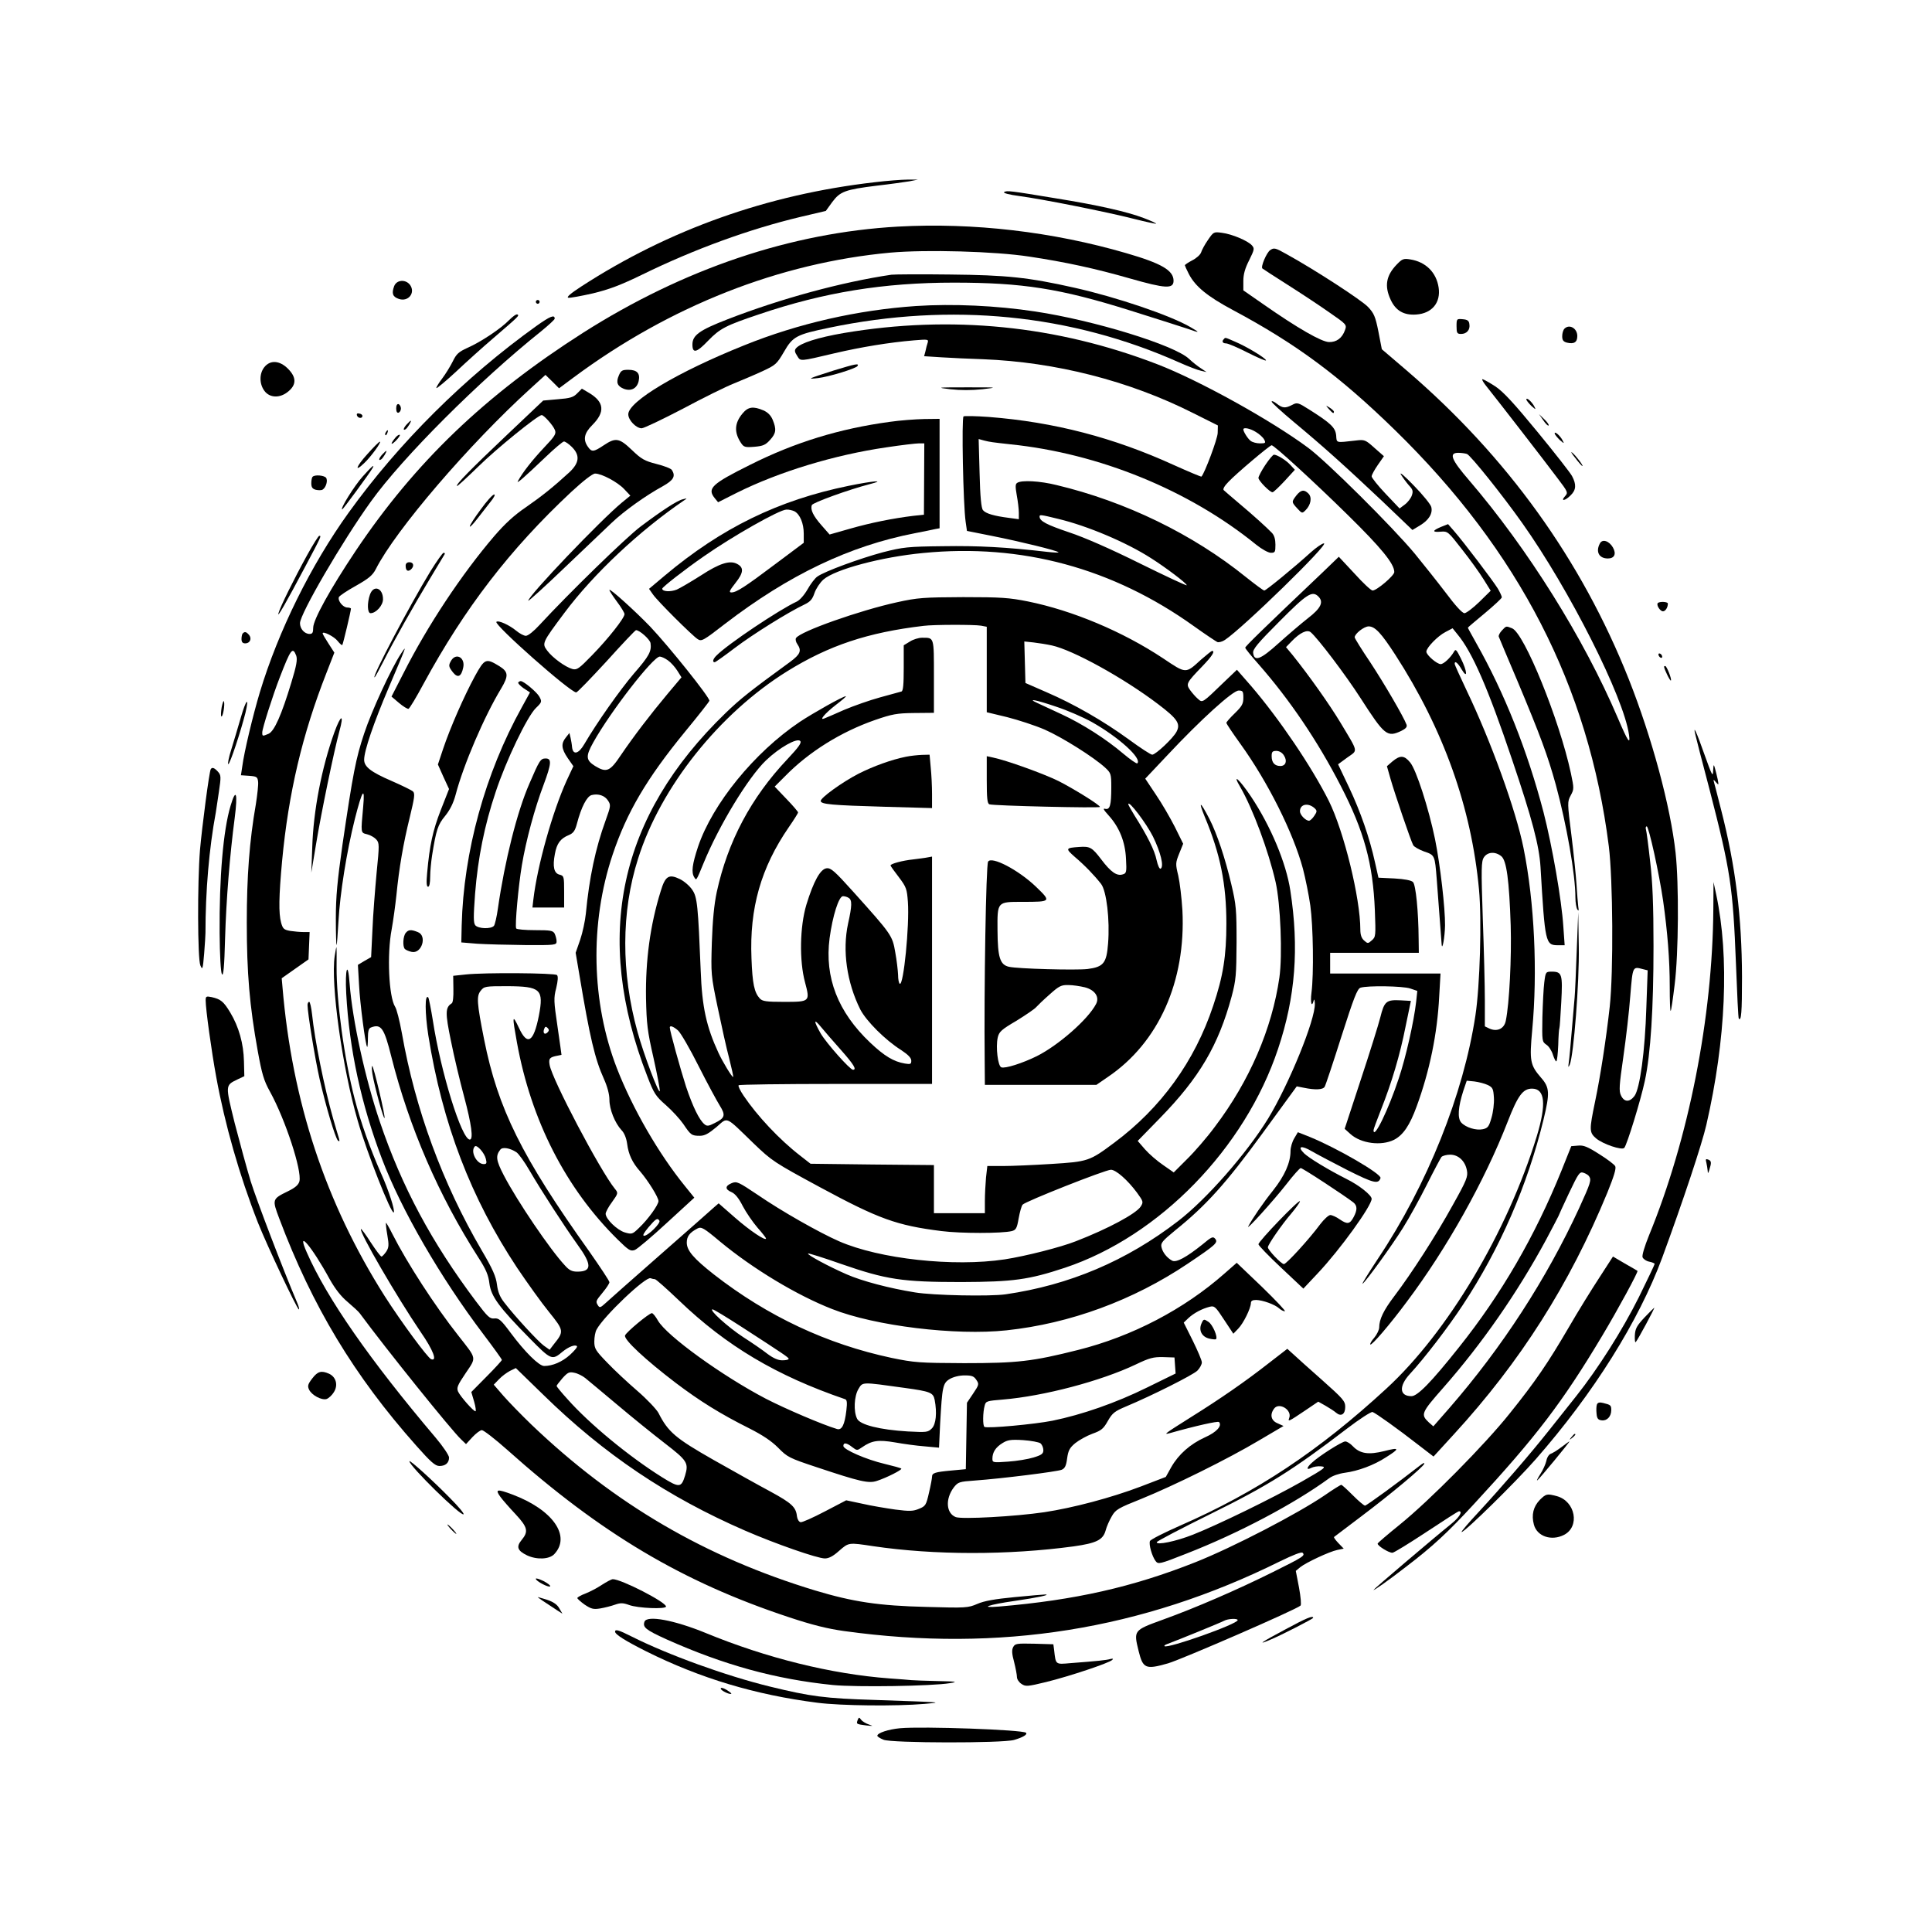 <?xml version="1.0" standalone="no"?>
<!DOCTYPE svg PUBLIC "-//W3C//DTD SVG 20010904//EN"
 "http://www.w3.org/TR/2001/REC-SVG-20010904/DTD/svg10.dtd">
<svg version="1.0" xmlns="http://www.w3.org/2000/svg"
 width="1024pt" height="1024pt" viewBox="0 0 1024 1024"
 preserveAspectRatio="xMidYMid meet">

<g transform="translate(0,1024) scale(0.1,-0.1)"
fill="#000000" stroke="none">
<path d="M4635 9274 c-567 -65 -1090 -251 -1555 -553 -55 -36 -79 -56 -68 -59
9 -2 68 9 130 23 87 21 148 44 263 100 276 135 568 241 836 305 l136 32 34 47
c42 56 67 66 237 87 70 8 147 19 172 23 l45 9 -55 0 c-30 0 -109 -6 -175 -14z"/>
<path d="M5322 9222 c-7 -5 27 -14 80 -21 122 -16 463 -84 608 -121 63 -16
116 -27 118 -26 2 2 -28 16 -65 30 -89 34 -244 69 -468 105 -242 40 -258 42
-273 33z"/>
<path d="M4760 9039 c-568 -32 -1135 -223 -1670 -563 -519 -331 -889 -685
-1205 -1156 -135 -202 -225 -365 -225 -407 0 -26 -4 -33 -19 -33 -27 0 -51 27
-51 57 0 49 224 434 376 645 167 233 574 640 902 902 39 32 72 62 72 67 0 23
-24 13 -96 -38 -380 -272 -730 -620 -996 -990 -200 -278 -373 -628 -471 -953
-36 -120 -83 -315 -93 -393 l-7 -46 44 -3 c40 -3 44 -6 47 -31 2 -15 -4 -69
-12 -120 -34 -195 -48 -382 -48 -627 0 -268 15 -442 58 -680 22 -121 32 -157
65 -216 82 -149 170 -419 156 -475 -5 -19 -22 -34 -61 -53 -84 -41 -84 -43
-46 -144 175 -465 397 -834 726 -1204 77 -87 101 -108 123 -108 32 0 51 16 51
45 0 11 -32 59 -71 105 -349 412 -576 738 -683 982 -58 131 26 33 122 -143 29
-51 59 -90 95 -120 28 -24 58 -51 64 -60 140 -190 486 -620 537 -668 l26 -25
34 37 c19 20 41 37 50 37 9 0 70 -47 134 -104 497 -444 930 -701 1492 -887
126 -42 208 -62 295 -74 823 -114 1578 7 2310 370 70 34 113 51 119 45 15 -15
4 -22 -159 -103 -185 -92 -408 -189 -583 -252 -154 -56 -154 -56 -127 -166 23
-93 37 -99 156 -65 74 22 678 284 702 306 5 4 1 47 -8 96 l-17 88 24 20 c30
24 153 82 196 91 l34 7 -28 29 c-15 16 -26 30 -23 33 2 2 67 51 144 109 153
115 328 261 334 279 2 7 -7 3 -21 -8 -116 -91 -285 -214 -293 -214 -6 0 -35
25 -65 55 -30 30 -57 55 -61 55 -4 0 -43 -24 -86 -54 -143 -98 -488 -277 -687
-356 -333 -132 -639 -201 -1041 -235 -110 -9 -56 10 84 30 118 17 193 33 161
34 -8 0 -81 -6 -162 -14 -104 -10 -162 -20 -198 -36 -49 -21 -60 -22 -268 -16
-255 6 -391 27 -591 87 -584 177 -1065 459 -1504 879 -54 52 -121 121 -149
153 l-51 59 28 29 c15 16 41 35 58 44 l31 15 146 -142 c322 -315 658 -541
1070 -720 159 -69 382 -147 422 -147 21 0 44 12 75 40 52 45 49 45 181 25 325
-48 716 -48 1063 -1 120 17 155 34 169 84 5 20 20 54 33 76 20 35 34 43 157
92 172 70 458 211 624 310 l129 76 -31 14 c-35 14 -43 46 -19 78 26 36 97 -7
80 -50 -8 -21 -3 -19 83 39 l71 48 39 -22 c21 -12 47 -29 56 -37 26 -22 48 -8
48 31 0 31 -12 44 -122 142 -68 60 -137 122 -154 138 l-31 28 -97 -75 c-125
-98 -258 -190 -415 -288 -138 -87 -148 -94 -111 -84 138 39 255 65 261 59 18
-20 -13 -54 -74 -81 -79 -36 -140 -90 -179 -158 l-29 -52 -133 -51 c-158 -60
-359 -113 -511 -136 -156 -23 -435 -38 -469 -26 -51 20 -57 95 -11 157 23 29
28 31 113 37 140 10 435 47 459 57 17 7 24 21 29 60 6 42 13 56 43 81 20 16
61 39 91 50 48 17 59 27 82 68 24 42 36 51 95 76 141 59 355 167 379 190 13
13 24 33 24 44 0 11 -22 62 -48 115 l-48 96 25 24 c29 27 73 50 113 60 25 6
31 0 76 -69 l49 -74 26 27 c28 29 66 107 67 135 0 12 8 17 28 17 35 -1 99 -24
121 -44 10 -9 23 -16 31 -16 7 0 -48 58 -121 129 l-134 128 -65 -57 c-214
-189 -489 -333 -776 -405 -242 -61 -321 -70 -604 -70 -239 1 -263 3 -385 28
-342 73 -656 220 -941 442 -108 85 -144 127 -144 169 0 33 15 53 57 75 20 10
32 4 120 -70 174 -144 406 -284 593 -357 227 -90 656 -142 925 -113 337 36
671 159 960 353 149 100 162 112 146 132 -12 14 -19 11 -68 -30 -85 -68 -138
-97 -160 -86 -28 15 -51 44 -57 72 -5 22 5 33 73 89 164 132 270 250 461 512
l183 251 36 -7 c62 -13 103 -11 112 5 5 8 45 128 89 267 65 203 84 253 101
258 38 12 223 9 263 -4 l38 -13 -6 -57 c-12 -106 -55 -296 -92 -406 -55 -167
-134 -329 -134 -275 0 5 18 54 39 107 57 144 101 290 131 443 l28 135 -54 3
c-76 4 -87 -5 -108 -90 -10 -40 -57 -190 -104 -332 l-85 -259 31 -28 c56 -50
163 -64 231 -30 48 25 83 76 120 178 68 186 109 383 119 581 l7 122 -292 0
-293 0 0 55 0 55 235 0 235 0 -1 73 c-1 146 -15 287 -30 302 -9 9 -45 16 -99
19 l-84 4 -18 80 c-29 132 -77 270 -138 399 l-58 122 49 36 c57 41 61 22 -37
186 -58 96 -164 246 -253 357 l-35 42 30 31 c43 45 82 64 101 48 37 -31 185
-226 264 -349 128 -199 141 -209 216 -174 24 12 32 21 28 33 -16 43 -119 219
-192 330 -46 68 -83 128 -83 133 0 19 50 58 74 58 34 0 67 -36 141 -150 256
-396 404 -811 444 -1245 15 -161 5 -509 -19 -667 -63 -417 -255 -898 -517
-1290 -50 -76 -87 -135 -81 -132 17 11 154 200 214 296 32 51 89 154 126 228
37 74 73 141 78 148 6 6 27 12 46 12 44 0 80 -34 89 -84 6 -32 -1 -51 -75
-183 -88 -160 -219 -363 -310 -483 -57 -75 -80 -123 -80 -166 0 -12 -12 -37
-26 -54 -15 -17 -24 -33 -21 -36 7 -7 104 106 193 226 212 282 413 641 535
955 54 139 81 175 129 175 69 0 77 -82 25 -253 -156 -508 -472 -1038 -797
-1337 -357 -329 -686 -548 -1095 -727 -84 -37 -155 -73 -158 -81 -7 -18 11
-81 30 -106 14 -18 20 -17 162 39 277 108 572 264 758 400 17 13 53 25 83 29
69 9 154 40 218 82 75 47 73 54 -9 33 -84 -21 -129 -14 -167 26 -13 14 -31 25
-40 25 -17 0 -139 -77 -177 -113 -29 -26 -30 -41 -3 -27 12 6 35 10 53 8 29
-3 20 -10 -104 -81 -157 -89 -442 -228 -576 -281 -91 -36 -194 -57 -192 -40 0
5 130 73 288 151 304 150 434 232 719 450 68 52 130 92 137 89 17 -6 136 -91
241 -173 l82 -63 108 118 c353 385 613 795 813 1280 36 89 48 129 42 141 -5 9
-43 38 -85 64 -61 39 -83 48 -112 45 l-36 -3 -52 -130 c-141 -348 -318 -654
-544 -937 -147 -185 -219 -258 -251 -258 -64 0 -68 53 -8 118 76 82 204 249
280 365 198 300 343 635 428 983 34 141 33 170 -14 223 -57 66 -61 88 -46 251
29 309 12 678 -46 965 -40 200 -173 567 -301 834 -35 74 -64 138 -64 142 0 19
16 7 37 -29 33 -55 30 -10 -4 58 -24 48 -28 52 -37 35 -18 -31 -54 -65 -70
-65 -20 0 -76 48 -76 66 0 21 60 83 101 104 l38 20 25 -31 c79 -94 163 -287
290 -664 107 -316 144 -457 151 -570 24 -404 26 -415 93 -415 l35 0 -7 99 c-9
141 -59 427 -105 606 -85 325 -207 632 -357 897 -24 43 -44 79 -44 81 0 2 41
36 90 77 49 41 90 79 90 84 0 6 -10 27 -21 46 -25 41 -182 248 -231 304 l-33
38 -38 -15 c-47 -20 -47 -29 0 -25 36 3 39 0 112 -94 42 -53 93 -124 114 -158
l38 -61 -61 -60 c-33 -32 -69 -59 -78 -59 -12 0 -49 41 -99 108 -45 59 -119
152 -164 207 -116 140 -468 490 -566 562 -198 147 -580 358 -798 442 -534 206
-1093 262 -1662 166 -139 -24 -230 -53 -254 -81 -9 -11 -7 -20 6 -40 19 -30 9
-31 200 14 137 32 287 57 419 68 74 6 78 6 73 -12 -4 -11 -9 -31 -12 -46 l-7
-26 94 -6 c51 -3 149 -8 218 -10 384 -15 774 -114 1113 -285 l132 -66 -1 -40
c-1 -32 -69 -213 -86 -231 -2 -2 -68 26 -146 61 -320 146 -635 228 -981 255
-68 5 -129 6 -134 3 -11 -7 -2 -468 11 -558 l7 -49 135 -27 c146 -29 342 -77
350 -86 3 -3 -24 -2 -60 2 -215 25 -367 33 -550 30 -190 -2 -213 -5 -320 -32
-120 -32 -309 -101 -348 -129 -12 -8 -36 -39 -52 -68 -18 -31 -42 -58 -58 -65
-91 -42 -365 -225 -424 -285 -19 -18 -24 -36 -10 -36 4 0 52 34 107 76 95 72
284 190 369 230 31 15 42 28 53 61 8 23 29 55 47 71 62 54 307 120 530 141
520 51 1004 -80 1434 -388 60 -43 116 -80 124 -84 8 -3 27 2 40 11 93 61 556
512 525 512 -9 0 -41 -22 -70 -48 -87 -79 -237 -202 -246 -202 -5 0 -48 32
-97 71 -282 228 -639 401 -1004 488 -88 22 -185 27 -208 12 -11 -6 -11 -20 -3
-66 6 -32 11 -74 11 -93 l0 -34 -52 7 c-79 10 -124 23 -138 41 -9 10 -15 70
-18 196 l-5 181 29 -8 c32 -8 40 -9 139 -20 469 -48 946 -242 1303 -532 30
-24 64 -43 78 -43 22 0 24 4 24 43 0 28 -6 50 -19 63 -27 28 -96 91 -176 158
-39 33 -74 63 -79 68 -6 5 4 23 25 44 39 42 219 194 229 194 13 0 222 -191
404 -370 177 -174 246 -258 246 -302 0 -19 -93 -98 -115 -98 -8 0 -51 40 -96
90 l-83 89 -85 -82 c-319 -303 -411 -393 -411 -400 0 -5 32 -44 71 -88 164
-187 312 -405 435 -644 124 -240 171 -412 181 -660 5 -134 5 -141 -16 -159
-20 -18 -22 -18 -41 -1 -14 12 -20 31 -20 58 0 166 -87 521 -167 682 -92 183
-262 434 -411 608 l-76 87 -66 -63 c-120 -116 -116 -113 -141 -91 -12 10 -30
31 -41 46 -23 33 -21 38 66 128 50 52 68 80 50 80 -3 0 -29 -21 -58 -46 -83
-76 -78 -76 -202 7 -214 142 -479 253 -715 301 -100 20 -142 23 -344 23 -210
-1 -241 -3 -350 -27 -197 -43 -515 -155 -536 -190 -4 -6 -1 -21 7 -32 24 -35
16 -54 -38 -94 -214 -156 -263 -195 -342 -271 -567 -548 -704 -1183 -415
-1926 35 -91 44 -105 99 -153 33 -29 74 -74 92 -100 39 -58 44 -62 87 -62 26
0 46 11 88 46 63 54 43 63 198 -87 97 -93 108 -100 350 -231 313 -169 407
-203 645 -233 102 -13 321 -13 373 0 22 6 27 15 36 67 6 33 15 66 21 73 14 17
439 185 468 185 27 0 89 -55 138 -121 34 -47 35 -50 20 -74 -25 -38 -171 -117
-344 -184 -81 -32 -267 -79 -377 -96 -271 -41 -663 2 -878 96 -105 46 -306
160 -431 246 -103 69 -111 73 -138 62 -36 -15 -36 -33 0 -48 18 -8 38 -32 59
-74 18 -34 53 -85 78 -114 25 -28 45 -54 45 -57 0 -16 -84 40 -163 109 l-88
77 -22 -19 c-12 -11 -141 -125 -287 -253 -146 -128 -278 -245 -293 -259 -24
-22 -29 -23 -37 -11 -14 22 -13 24 25 70 19 23 35 47 35 54 0 7 -48 79 -106
162 -359 503 -485 758 -558 1124 -39 196 -41 231 -18 259 18 23 24 24 140 24
178 -1 195 -16 168 -157 -28 -141 -61 -161 -106 -63 -35 74 -36 64 -10 -79 75
-413 259 -773 534 -1044 59 -58 68 -63 91 -55 14 6 90 70 170 144 l145 133
-50 62 c-139 171 -277 410 -360 623 -136 351 -145 769 -23 1133 75 224 180
403 384 652 71 86 129 160 129 164 0 20 -212 285 -314 393 -78 81 -216 206
-216 194 0 -5 18 -32 40 -62 22 -29 40 -59 40 -66 0 -21 -87 -131 -172 -218
-69 -71 -80 -79 -104 -73 -37 10 -106 60 -134 98 -28 38 -27 41 91 199 155
208 401 438 635 597 17 11 17 12 -6 6 -31 -7 -109 -58 -225 -145 -78 -59 -378
-351 -535 -521 -30 -33 -61 -58 -73 -58 -10 0 -33 12 -51 27 -36 30 -95 57
-105 47 -14 -15 393 -375 423 -374 6 0 78 75 161 165 82 91 152 165 156 165
19 0 74 -49 77 -69 6 -43 -7 -68 -89 -162 -74 -87 -196 -260 -262 -373 -30
-52 -60 -60 -65 -16 -1 14 -5 36 -8 50 l-6 25 -19 -24 c-26 -32 -24 -59 10
-109 l30 -43 -36 -77 c-75 -166 -155 -450 -176 -629 l-5 -43 84 0 84 0 0 84
c0 80 -1 84 -24 90 -30 7 -38 43 -25 110 10 56 30 82 74 100 24 10 33 23 43
61 23 88 53 145 78 151 36 9 70 -3 87 -30 15 -23 14 -29 -13 -104 -54 -148
-87 -305 -105 -495 -4 -38 -17 -100 -30 -138 l-24 -69 20 -118 c55 -330 82
-445 130 -551 18 -40 29 -81 29 -110 0 -51 29 -123 64 -161 15 -15 26 -43 30
-73 7 -55 27 -99 69 -146 42 -49 97 -137 97 -157 0 -20 -55 -97 -104 -143 -34
-33 -37 -34 -75 -23 -41 13 -101 71 -101 99 0 8 15 37 34 62 33 46 33 48 15
70 -78 96 -334 582 -346 657 -6 34 0 41 44 49 10 2 18 4 19 4 0 1 -9 67 -21
149 -20 135 -21 152 -7 205 9 39 11 62 4 69 -11 11 -384 14 -484 3 l-66 -7 1
-69 c1 -42 -2 -73 -9 -77 -34 -22 -35 -49 -4 -199 16 -81 48 -215 70 -296 39
-146 50 -227 30 -227 -43 0 -154 357 -196 632 -10 62 -21 117 -24 121 -19 22
-18 -83 0 -200 75 -471 226 -863 471 -1233 54 -80 129 -185 169 -234 79 -98
80 -103 26 -170 l-23 -30 -31 22 c-31 23 -154 156 -209 228 -23 29 -34 56 -39
95 -5 42 -22 82 -81 182 -208 356 -352 747 -423 1151 -12 66 -28 129 -36 140
-33 52 -44 276 -18 411 8 44 19 125 25 180 14 143 36 272 71 414 25 103 28
125 17 136 -8 7 -59 32 -114 56 -109 47 -145 75 -145 112 0 48 50 194 130 382
97 228 99 231 65 180 -52 -79 -155 -302 -195 -423 -44 -132 -59 -209 -115
-590 -27 -191 -35 -274 -35 -389 0 -80 2 -144 4 -142 2 2 6 59 10 127 8 145
43 367 87 542 39 153 54 176 44 65 -13 -144 -14 -138 21 -147 17 -4 39 -17 48
-27 17 -19 17 -28 2 -178 -8 -87 -19 -223 -22 -302 l-7 -144 -35 -20 -35 -21
6 -105 c5 -101 34 -321 43 -330 2 -2 4 18 4 46 0 37 4 53 16 57 54 21 70 -2
108 -154 95 -376 251 -737 462 -1066 40 -62 53 -93 58 -137 9 -68 50 -125 213
-290 115 -117 119 -118 175 -71 32 26 66 39 76 29 4 -4 -13 -24 -37 -46 -41
-37 -92 -59 -137 -59 -27 0 -102 74 -177 175 -51 69 -63 79 -86 77 -25 -3 -36
8 -98 90 -235 313 -393 607 -510 953 -77 227 -145 536 -160 732 -9 125 -25 80
-18 -52 16 -295 79 -587 189 -876 103 -272 311 -631 539 -932 53 -70 97 -131
97 -135 0 -3 -36 -43 -81 -88 l-81 -82 15 -51 c8 -28 11 -51 7 -51 -11 0 -79
77 -92 104 -9 21 -3 34 40 98 58 86 60 73 -38 198 -124 157 -272 385 -351 541
-17 34 -32 59 -33 58 -2 -2 1 -32 7 -66 9 -52 8 -65 -6 -87 -10 -14 -21 -26
-25 -26 -5 0 -30 34 -57 75 -26 41 -50 73 -52 71 -12 -12 191 -361 316 -545
68 -98 90 -158 56 -145 -19 8 -159 198 -246 334 -313 494 -491 1030 -542 1640
l-4 45 71 50 71 50 3 73 3 72 -33 0 c-18 0 -50 3 -70 6 -33 6 -39 11 -48 43
-14 50 -12 142 5 327 34 361 107 671 235 997 l42 108 -31 48 c-17 26 -31 50
-31 54 0 14 62 -17 80 -41 11 -14 22 -23 24 -21 4 4 46 181 46 193 0 3 -9 6
-19 6 -23 0 -52 36 -45 55 3 7 43 34 90 60 69 39 89 56 106 89 104 206 496
663 821 958 l78 71 36 -35 36 -36 78 58 c511 379 1091 607 1678 661 190 17
554 7 736 -21 193 -29 353 -64 534 -116 189 -54 231 -56 231 -12 0 55 -64 92
-250 146 -391 114 -812 163 -1210 141z m1897 -1089 c17 -10 37 -28 43 -39 10
-19 8 -21 -22 -21 -18 0 -40 6 -49 13 -15 11 -39 49 -39 61 0 13 37 5 67 -14z
m-1049 -460 c155 -37 361 -124 492 -208 79 -50 190 -134 190 -144 0 -4 -111
48 -247 115 -157 78 -296 139 -378 166 -118 40 -155 59 -155 83 0 11 4 11 98
-12z m1380 -412 c29 -29 13 -62 -56 -115 -37 -29 -107 -89 -156 -133 -95 -86
-128 -98 -134 -51 -3 19 23 51 139 167 146 147 174 165 207 132z m-1789 -154
l31 -6 0 -227 0 -226 108 -26 c59 -15 148 -44 199 -66 93 -41 260 -146 321
-202 30 -28 32 -33 32 -103 0 -96 -7 -121 -32 -115 -14 4 -9 -5 18 -35 57 -63
88 -140 92 -230 4 -69 2 -77 -16 -82 -32 -11 -64 11 -116 80 -48 63 -59 69
-116 65 -73 -5 -74 -8 -23 -53 53 -45 103 -97 139 -143 29 -38 47 -191 37
-316 -8 -104 -24 -124 -109 -135 -62 -7 -370 1 -417 12 -47 11 -59 50 -60 192
-1 154 -3 152 132 152 154 0 154 1 71 81 -92 88 -235 163 -253 132 -11 -18
-22 -676 -18 -1055 l1 -128 296 0 295 0 61 42 c269 182 414 507 395 883 -4 66
-14 149 -22 184 -15 62 -15 67 5 117 l21 52 -44 89 c-25 49 -70 127 -101 172
l-56 84 118 125 c176 188 346 342 377 342 22 0 25 -4 25 -38 0 -32 -7 -45 -45
-82 -25 -24 -45 -47 -45 -51 0 -5 33 -54 74 -111 147 -204 281 -473 332 -663
13 -50 31 -138 39 -195 15 -109 19 -362 6 -462 -7 -54 2 -81 12 -40 3 9 5 1 6
-17 3 -85 -137 -427 -248 -610 -114 -185 -326 -427 -477 -543 -274 -211 -576
-339 -914 -388 -83 -12 -383 -6 -480 10 -137 22 -281 60 -363 96 -94 41 -211
104 -204 110 2 3 81 -22 175 -55 239 -83 323 -96 637 -96 275 1 357 12 550 76
500 167 953 632 1129 1160 92 275 112 534 65 839 -22 146 -104 342 -209 499
-62 92 -102 127 -56 49 66 -114 149 -337 187 -503 26 -116 37 -386 20 -506
-39 -271 -158 -548 -342 -791 -42 -57 -109 -134 -148 -172 l-70 -70 -56 39
c-31 21 -74 58 -96 83 l-39 45 118 121 c209 214 310 386 380 645 23 87 25 114
26 286 0 174 -2 200 -28 309 -32 136 -75 266 -116 346 -48 93 -61 100 -25 12
83 -198 115 -358 115 -567 0 -171 -17 -279 -70 -436 -98 -294 -276 -541 -525
-726 -130 -97 -138 -100 -332 -112 -95 -6 -210 -11 -256 -11 l-84 0 -7 -61
c-3 -34 -6 -91 -6 -125 l0 -64 -135 0 -135 0 0 128 0 127 -327 3 -327 4 -55
43 c-110 85 -228 211 -300 318 -18 27 -30 51 -26 55 4 4 236 7 516 7 l509 0 0
603 0 602 -22 -4 c-13 -3 -48 -7 -78 -11 -57 -6 -120 -23 -120 -32 0 -3 20
-31 44 -62 40 -53 43 -63 48 -131 9 -124 -23 -447 -43 -434 -5 3 -9 24 -9 47
-1 23 -7 77 -15 120 -15 89 -20 95 -222 320 -99 110 -119 128 -142 125 -33 -4
-69 -69 -107 -193 -35 -117 -38 -298 -7 -412 27 -102 26 -103 -111 -103 -95 0
-115 3 -129 18 -29 32 -39 77 -44 213 -11 265 50 480 198 695 27 39 49 74 49
78 0 4 -28 37 -62 72 l-62 65 55 55 c126 129 296 235 477 298 90 31 115 36
207 37 l105 1 0 193 c0 212 2 205 -63 205 -18 0 -47 -9 -64 -20 l-33 -20 0
-120 c0 -88 -3 -122 -12 -125 -7 -2 -58 -16 -113 -31 -55 -15 -140 -45 -190
-66 -49 -22 -96 -42 -104 -45 -33 -15 0 25 58 70 34 26 59 47 54 47 -15 0
-173 -89 -244 -136 -241 -162 -462 -434 -539 -661 -31 -94 -37 -137 -20 -163
11 -18 10 -20 49 75 81 198 236 454 331 545 71 68 164 120 181 103 9 -9 -6
-31 -67 -96 -194 -205 -317 -438 -375 -705 -14 -66 -22 -151 -26 -267 -5 -167
-5 -173 31 -345 20 -96 47 -218 61 -270 13 -52 23 -96 21 -98 -5 -4 -57 82
-78 128 -64 138 -87 243 -94 434 -14 344 -18 392 -45 430 -13 20 -43 46 -66
57 -58 28 -77 16 -101 -64 -56 -179 -81 -368 -78 -567 3 -137 7 -174 40 -318
20 -90 35 -169 33 -175 -5 -17 -84 191 -118 314 -87 313 -87 637 3 918 119
379 431 770 790 993 221 137 427 206 723 241 54 7 272 7 304 1z m376 -105
c111 -24 380 -172 563 -311 103 -78 120 -104 98 -146 -18 -35 -111 -122 -129
-122 -8 0 -63 36 -123 80 -136 99 -291 188 -437 251 l-112 49 -3 110 -3 110
48 -5 c26 -3 71 -10 98 -16z m-4005 -54 c7 -20 2 -52 -26 -143 -52 -172 -90
-257 -120 -271 -33 -14 -34 -14 -34 7 0 21 55 194 93 292 58 150 68 164 87
115z m1970 -25 c16 -11 38 -36 50 -55 l22 -35 -74 -88 c-92 -110 -179 -224
-247 -324 -58 -87 -76 -95 -137 -58 -49 31 -51 51 -9 126 91 163 317 454 352
454 8 0 28 -9 43 -20z m2059 -246 c58 -19 143 -56 188 -81 142 -80 267 -193
241 -219 -4 -3 -37 20 -74 51 -93 79 -217 158 -327 209 -50 23 -108 50 -127
59 -60 27 -12 19 99 -19z m1206 -258 c19 -29 10 -56 -19 -56 -30 0 -46 18 -46
52 0 23 4 28 25 28 15 0 31 -9 40 -24z m-694 -430 c41 -84 59 -158 41 -170 -6
-4 -15 15 -22 46 -10 51 -50 130 -117 236 -18 29 -33 56 -33 60 2 22 96 -102
131 -172z m858 149 c12 -12 12 -17 -3 -39 -9 -14 -22 -26 -28 -26 -18 0 -48
31 -48 50 0 39 45 47 79 15z m988 -253 c28 -22 42 -127 50 -367 5 -168 -7
-415 -26 -505 -8 -42 -45 -60 -86 -42 l-25 12 0 137 c0 76 -5 272 -11 437 -9
265 -8 301 6 322 19 29 60 32 92 6z m-3459 -221 c19 -11 18 -42 -3 -136 -31
-143 -7 -312 65 -456 32 -61 131 -161 217 -215 36 -24 53 -41 53 -56 0 -18 -4
-20 -34 -15 -59 10 -108 39 -184 111 -171 162 -242 345 -215 553 16 119 49
223 71 223 9 0 23 -4 30 -9z m1252 -474 c54 -14 79 -52 59 -89 -43 -82 -200
-219 -314 -276 -75 -37 -168 -67 -188 -59 -18 7 -30 106 -19 157 7 31 18 42
100 90 50 31 97 63 104 72 7 8 39 39 71 67 50 45 62 51 100 50 23 0 62 -6 87
-12z m-1292 -333 c68 -77 84 -104 63 -104 -16 0 -140 140 -171 192 -39 69 -38
83 3 33 18 -22 65 -76 105 -121z m-1556 94 c-15 -15 -26 -4 -18 18 5 13 9 15
18 6 9 -9 9 -15 0 -24z m692 10 c14 -13 63 -97 109 -189 46 -91 97 -185 112
-209 32 -51 28 -66 -28 -93 -31 -16 -40 -17 -53 -6 -28 23 -62 93 -98 200 -29
90 -86 295 -86 313 0 13 20 5 44 -16z m4292 -289 c26 -13 29 -20 32 -67 2 -29
-4 -77 -13 -107 -13 -46 -19 -54 -45 -60 -36 -8 -91 9 -115 35 -21 23 -17 82
11 169 l18 53 41 -4 c23 -3 54 -11 71 -19z m-5311 -391 c6 -23 4 -28 -11 -28
-38 0 -73 68 -47 94 11 10 51 -35 58 -66z m162 35 c12 -8 43 -51 69 -96 63
-108 182 -292 255 -394 77 -106 77 -143 -1 -143 -28 0 -43 7 -66 33 -77 82
-253 341 -324 478 -41 79 -44 103 -18 136 12 15 51 8 85 -14z m5685 -127 c14
-20 9 -35 -52 -169 -174 -377 -408 -738 -688 -1060 l-85 -97 -24 21 c-44 42
-41 50 77 184 204 232 392 502 544 783 36 68 66 125 66 126 0 2 25 56 55 120
51 107 57 117 78 110 12 -4 25 -12 29 -18z m-4927 -236 c8 -13 -60 -80 -81
-80 -10 0 -2 15 23 45 40 47 48 51 58 35z m-24 -310 c6 0 63 -51 128 -113 251
-241 517 -399 880 -523 10 -3 12 -17 7 -59 -9 -77 -24 -107 -50 -99 -77 23
-271 106 -376 160 -230 120 -527 334 -573 415 -12 21 -26 39 -32 39 -16 -1
-135 -100 -142 -118 -9 -21 110 -131 269 -252 127 -96 236 -164 390 -241 69
-35 116 -66 152 -102 49 -50 58 -55 206 -104 228 -76 274 -87 318 -72 50 16
135 59 129 65 -2 3 -42 14 -88 25 -98 23 -219 76 -219 95 0 20 18 17 47 -6 25
-19 26 -19 52 -1 52 36 85 41 174 26 45 -8 116 -18 158 -21 l76 -7 6 129 c11
195 14 213 51 235 19 11 50 19 78 19 39 0 50 -4 63 -24 15 -22 14 -26 -17 -72
l-33 -49 -3 -176 -3 -176 -75 -7 c-88 -8 -104 -13 -104 -33 0 -8 -7 -46 -16
-84 -15 -66 -18 -72 -53 -86 -31 -13 -49 -14 -126 -4 -49 7 -128 20 -175 31
l-85 18 -113 -59 c-63 -33 -121 -59 -129 -57 -9 2 -17 16 -19 31 -5 49 -28 70
-140 131 -60 32 -196 108 -302 168 -202 115 -241 148 -292 249 -11 20 -61 73
-112 117 -51 44 -123 111 -160 150 -62 64 -68 74 -68 112 0 23 5 51 12 63 37
70 260 282 286 272 8 -3 18 -5 23 -5z m460 -253 c227 -147 249 -162 249 -169
0 -5 -15 -8 -34 -8 -22 0 -47 11 -78 34 -24 19 -82 59 -129 89 -81 53 -185
147 -162 147 6 0 75 -42 154 -93z m2297 -205 l3 -42 -151 -74 c-166 -82 -345
-144 -501 -176 -95 -19 -345 -42 -361 -33 -10 5 -9 78 1 113 6 24 12 25 96 32
217 18 520 98 705 186 73 35 93 40 145 39 l60 -2 3 -43z m-3126 -66 c14 -11
90 -75 169 -141 78 -66 192 -158 253 -205 119 -92 127 -104 107 -171 -20 -65
-30 -66 -123 -8 -174 109 -384 282 -500 413 -32 35 -58 67 -58 70 0 3 14 21
31 41 28 31 36 35 63 29 17 -3 43 -16 58 -28z m1691 -52 c139 -19 153 -25 161
-64 13 -68 7 -129 -15 -151 -21 -21 -28 -21 -128 -16 -148 9 -252 35 -268 67
-20 39 -16 120 7 158 23 38 14 38 243 6z m722 -294 c8 -7 15 -23 15 -36 0 -19
-9 -26 -52 -39 -29 -9 -90 -19 -135 -22 -81 -6 -83 -5 -83 16 0 33 17 60 53
82 27 17 44 20 110 16 43 -3 84 -11 92 -17z m1045 -937 c0 -21 -373 -153 -388
-138 -3 2 4 8 14 11 62 23 287 115 301 123 21 12 73 14 73 4z"/>
<path d="M4801 6229 c-75 -15 -172 -50 -251 -90 -87 -45 -200 -127 -200 -144
0 -18 59 -23 338 -31 l252 -7 0 74 c0 41 -3 104 -7 142 l-6 67 -41 -1 c-23 -1
-61 -5 -85 -10z"/>
<path d="M5230 6107 c0 -99 3 -126 14 -130 20 -8 586 -21 586 -14 0 10 -135
94 -219 137 -79 39 -276 110 -348 125 l-33 7 0 -125z"/>
<path d="M6403 8969 c-17 -24 -33 -54 -37 -67 -4 -12 -25 -31 -47 -42 -21 -11
-39 -23 -39 -26 0 -2 9 -23 21 -46 34 -66 98 -119 235 -192 333 -178 563 -348
858 -636 657 -641 1026 -1358 1133 -2205 22 -175 25 -668 5 -850 -19 -172 -50
-372 -78 -505 -31 -150 -31 -162 6 -194 36 -30 136 -64 149 -50 14 15 87 252
109 355 31 144 46 384 46 714 0 218 -5 341 -18 450 -9 83 -19 158 -22 168 -3
9 -1 17 4 17 11 0 66 -250 87 -395 23 -163 35 -311 35 -454 0 -74 2 -132 5
-129 3 2 12 65 21 139 21 165 23 536 5 699 -27 246 -125 609 -248 920 -251
632 -644 1179 -1178 1637 l-131 112 -18 93 c-16 81 -24 98 -55 131 -34 36
-283 198 -432 280 -60 34 -67 35 -87 21 -19 -13 -51 -89 -41 -97 2 -2 62 -41
133 -86 71 -45 171 -111 222 -147 91 -63 93 -65 83 -93 -15 -43 -45 -65 -85
-64 -40 1 -167 74 -346 199 l-108 75 0 50 c0 35 9 67 31 110 28 57 29 62 14
79 -22 24 -104 59 -158 66 -44 6 -45 5 -74 -37z m1372 -1135 c20 -8 186 -215
293 -366 251 -354 538 -923 566 -1122 8 -57 -6 -36 -59 88 -181 424 -477 897
-789 1261 -94 109 -108 145 -57 145 16 0 37 -3 46 -6z m934 -2731 l24 -6 -7
-196 c-7 -232 -34 -431 -63 -470 -26 -34 -54 -33 -71 2 -12 24 -10 52 12 205
14 97 31 243 37 325 13 158 12 155 68 140z"/>
<path d="M7403 8838 c-56 -58 -66 -113 -33 -185 27 -60 71 -85 137 -80 83 6
130 63 118 143 -12 80 -68 136 -150 149 -36 6 -43 3 -72 -27z"/>
<path d="M4725 8784 c-264 -39 -587 -127 -868 -236 -150 -58 -187 -85 -187
-134 0 -49 22 -44 83 20 63 65 94 81 270 140 345 117 661 168 1032 168 365 0
563 -31 933 -147 147 -46 287 -91 311 -99 61 -22 63 -20 11 10 -108 63 -392
159 -615 209 -245 55 -359 67 -660 70 -154 2 -293 1 -310 -1z"/>
<path d="M2089 8723 c-14 -38 -8 -56 24 -67 50 -18 90 31 61 73 -23 32 -72 29
-85 -6z"/>
<path d="M2840 8640 c0 -5 5 -10 10 -10 6 0 10 5 10 10 0 6 -4 10 -10 10 -5 0
-10 -4 -10 -10z"/>
<path d="M4855 8618 c-308 -21 -623 -92 -910 -208 -354 -142 -615 -298 -615
-366 0 -31 42 -74 71 -74 11 0 110 47 219 104 108 58 230 118 271 134 41 17
108 45 149 64 71 33 77 38 115 103 47 82 67 92 240 128 647 135 1281 72 1855
-184 47 -21 99 -41 115 -44 l30 -7 -30 20 c-16 10 -45 33 -63 50 -77 73 -503
204 -815 251 -204 31 -436 42 -632 29z"/>
<path d="M2699 8544 c-43 -45 -151 -117 -222 -148 -46 -21 -58 -32 -77 -71
-13 -26 -38 -67 -57 -92 -19 -25 -32 -47 -30 -50 3 -2 50 37 104 87 54 51 143
131 198 178 136 117 138 119 128 125 -6 4 -25 -10 -44 -29z"/>
<path d="M7720 8511 c0 -36 3 -41 24 -41 30 0 49 22 44 52 -2 18 -10 24 -35
26 -32 3 -33 2 -33 -37z"/>
<path d="M8292 8498 c-7 -7 -12 -25 -12 -40 0 -21 6 -29 25 -34 38 -9 55 2 55
35 0 41 -42 65 -68 39z"/>
<path d="M6487 8443 c-13 -12 -7 -23 11 -23 11 0 62 -22 115 -49 54 -27 97
-46 97 -41 0 11 -102 73 -164 99 -55 24 -51 23 -59 14z"/>
<path d="M1401 8294 c-27 -34 -27 -88 0 -125 28 -39 84 -41 128 -3 43 36 42
75 -3 120 -44 44 -94 47 -125 8z"/>
<path d="M4418 8276 c-134 -43 -145 -47 -83 -40 60 7 202 51 210 64 10 16 -12
11 -127 -24z"/>
<path d="M3280 8250 c-16 -37 -8 -57 27 -71 38 -14 69 2 78 41 9 41 -8 60 -55
60 -32 0 -39 -4 -50 -30z"/>
<path d="M7882 8188 c53 -66 307 -394 372 -481 57 -75 58 -78 41 -97 -26 -29
1 -25 30 5 29 28 31 57 7 102 -9 17 -92 123 -184 235 -125 152 -181 213 -224
241 -31 20 -61 37 -67 37 -5 0 6 -19 25 -42z"/>
<path d="M5037 8177 c53 -6 112 -6 170 0 85 10 83 10 -82 10 -160 0 -165 -1
-88 -10z"/>
<path d="M3059 8155 c-20 -21 -38 -26 -102 -31 l-78 -7 -192 -182 c-193 -183
-272 -263 -265 -271 3 -2 53 45 114 104 93 92 315 272 335 272 12 0 61 -55 70
-79 8 -20 1 -32 -59 -95 -60 -64 -111 -128 -137 -176 -10 -18 33 19 146 127
48 46 92 83 98 83 7 0 26 -13 42 -29 44 -44 40 -84 -13 -134 -85 -78 -145
-126 -230 -185 -62 -42 -111 -87 -168 -153 -173 -202 -354 -475 -481 -726
l-64 -125 40 -34 c22 -19 45 -32 50 -31 6 2 42 62 80 133 218 401 457 712 783
1017 65 60 113 97 126 97 35 0 119 -45 154 -82 l33 -35 -44 -36 c-113 -93
-497 -495 -497 -521 0 -4 87 74 192 175 106 101 219 209 251 239 64 61 180
144 270 193 57 32 69 53 48 86 -5 8 -42 22 -82 32 -63 16 -80 26 -130 74 -67
64 -86 67 -149 25 -54 -36 -64 -37 -84 -8 -27 38 -20 72 23 115 69 69 64 122
-16 170 l-39 23 -25 -25z"/>
<path d="M8090 8123 c0 -5 12 -20 26 -34 24 -21 26 -22 16 -3 -13 25 -42 50
-42 37z"/>
<path d="M6740 8111 c0 -5 53 -54 118 -108 154 -128 272 -234 468 -419 l160
-153 40 24 c47 28 69 64 60 98 -3 13 -44 64 -92 113 -47 49 -78 76 -69 59 10
-16 29 -42 42 -57 21 -22 24 -31 16 -54 -5 -15 -22 -37 -37 -48 l-28 -21 -74
78 c-41 43 -74 85 -74 92 0 8 15 35 33 61 l32 46 -50 44 c-48 43 -52 45 -100
39 -107 -12 -100 -14 -103 27 -4 41 -27 64 -141 136 -61 39 -66 40 -92 26 -37
-19 -51 -18 -83 7 -14 11 -26 16 -26 10z"/>
<path d="M2100 8075 c0 -17 5 -25 13 -22 6 2 12 12 12 22 0 10 -6 20 -12 23
-8 2 -13 -6 -13 -23z"/>
<path d="M7044 8071 c20 -22 26 -25 26 -13 0 4 -10 13 -22 21 -23 14 -23 14
-4 -8z"/>
<path d="M3936 8049 c-43 -51 -46 -100 -9 -156 15 -23 22 -25 72 -21 46 4 59
10 83 37 32 35 34 56 13 107 -10 23 -26 39 -49 49 -54 23 -81 19 -110 -16z"/>
<path d="M1892 8038 c5 -15 28 -18 29 -3 0 6 -7 12 -17 13 -10 3 -15 -1 -12
-10z"/>
<path d="M8180 8012 c12 -18 25 -31 28 -27 3 3 -7 18 -23 33 l-28 27 23 -33z"/>
<path d="M4715 8004 c-265 -36 -501 -108 -740 -228 -203 -101 -228 -125 -187
-176 l18 -22 99 50 c225 112 518 201 793 241 79 12 157 21 172 21 l29 0 -1
-189 -1 -189 -56 -6 c-107 -13 -227 -37 -335 -68 l-109 -31 -43 49 c-44 50
-60 83 -51 107 5 13 195 82 307 111 90 23 20 18 -112 -9 -372 -76 -674 -223
-976 -477 l-82 -69 21 -30 c25 -36 206 -216 236 -236 21 -14 29 -10 145 80
339 260 661 414 1008 481 47 9 95 19 108 22 l22 4 0 290 0 290 -82 -1 c-46 -1
-128 -7 -183 -15z m-504 -474 c29 -16 49 -64 49 -118 l0 -49 -147 -110 c-166
-125 -210 -153 -236 -153 -15 0 -11 9 21 50 43 54 46 82 9 101 -38 21 -94 3
-192 -61 -52 -33 -110 -67 -128 -75 -33 -13 -77 -11 -77 5 0 8 119 101 220
171 153 107 402 248 438 248 13 1 32 -4 43 -9z"/>
<path d="M2157 7992 c-19 -20 -23 -37 -7 -27 10 6 33 45 27 45 -2 0 -11 -8
-20 -18z"/>
<path d="M2045 7949 c-4 -6 -5 -12 -2 -15 2 -3 7 2 10 11 7 17 1 20 -8 4z"/>
<path d="M8240 7943 c0 -5 12 -20 26 -34 24 -21 26 -22 16 -3 -13 25 -42 50
-42 37z"/>
<path d="M2098 7923 c-29 -34 -30 -48 -2 -21 15 15 26 30 23 33 -3 3 -13 -3
-21 -12z"/>
<path d="M1947 7833 c-60 -66 -71 -100 -16 -47 35 33 94 114 82 113 -4 0 -34
-30 -66 -66z"/>
<path d="M2027 7832 c-19 -20 -23 -37 -7 -27 10 6 33 45 27 45 -2 0 -11 -8
-20 -18z"/>
<path d="M8349 7813 c18 -24 35 -43 38 -43 7 0 -34 55 -54 71 -10 8 -3 -5 16
-28z"/>
<path d="M6706 7775 c-20 -30 -36 -61 -36 -68 0 -15 62 -78 75 -76 6 1 34 28
64 60 l54 59 -24 26 c-24 26 -70 54 -87 54 -5 0 -26 -25 -46 -55z"/>
<path d="M1922 7714 c-44 -49 -122 -174 -108 -174 4 0 144 190 160 218 15 26
-4 10 -52 -44z"/>
<path d="M1657 7713 c-4 -3 -7 -19 -7 -34 0 -22 6 -30 24 -35 14 -3 30 -3 36
1 18 11 29 49 18 63 -11 13 -60 17 -71 5z"/>
<path d="M6871 7614 c-26 -34 -26 -35 5 -69 25 -27 26 -27 44 -9 28 28 35 68
15 88 -23 23 -40 20 -64 -10z"/>
<path d="M2548 7540 c-32 -43 -58 -83 -58 -90 0 -6 16 10 37 37 20 26 52 67
71 91 20 24 29 42 21 41 -8 0 -40 -36 -71 -79z"/>
<path d="M1628 7298 c-71 -129 -143 -275 -152 -308 -9 -30 37 49 144 251 85
160 84 159 72 159 -4 0 -33 -46 -64 -102z"/>
<path d="M8480 7360 c-24 -44 -5 -80 42 -80 35 0 46 24 27 58 -20 35 -56 47
-69 22z"/>
<path d="M2282 7213 c-111 -182 -312 -563 -297 -563 3 0 23 37 46 82 54 107
158 292 249 443 40 66 74 123 77 128 2 4 0 7 -6 7 -5 0 -36 -44 -69 -97z"/>
<path d="M2150 7242 c0 -26 11 -34 27 -21 20 17 16 39 -7 39 -13 0 -20 -7 -20
-18z"/>
<path d="M1961 7089 c-16 -45 -14 -99 3 -99 29 0 66 41 66 74 0 60 -50 78 -69
25z"/>
<path d="M8787 7044 c-10 -10 12 -44 27 -44 13 0 26 20 26 41 0 10 -43 12 -53
3z"/>
<path d="M7960 6898 c-11 -12 -19 -27 -16 -33 2 -5 46 -111 99 -235 122 -291
160 -394 203 -549 57 -210 104 -475 104 -599 0 -26 5 -54 10 -62 7 -11 9 -7 5
15 -2 17 -6 68 -9 115 -3 47 -15 165 -27 262 -22 174 -22 178 -4 212 18 33 18
37 1 118 -61 284 -248 744 -312 768 -33 13 -30 13 -54 -12z"/>
<path d="M1287 6883 c-4 -3 -7 -17 -7 -30 0 -16 6 -23 20 -23 25 0 36 25 20
45 -14 16 -23 19 -33 8z"/>
<path d="M8790 6771 c0 -5 5 -13 10 -16 6 -3 10 -2 10 4 0 5 -4 13 -10 16 -5
3 -10 2 -10 -4z"/>
<path d="M2392 6740 c-16 -27 -15 -33 9 -64 25 -31 44 -23 54 25 12 52 -36 81
-63 39z"/>
<path d="M2517 6656 c-57 -105 -130 -271 -168 -384 l-28 -84 29 -65 30 -65
-44 -112 c-42 -108 -59 -186 -72 -333 -5 -52 -3 -73 5 -73 7 0 11 20 11 53 0
28 5 79 10 112 22 138 31 164 69 210 26 32 44 68 56 113 41 157 152 416 242
564 39 66 38 87 -10 117 -72 44 -78 41 -130 -53z"/>
<path d="M8820 6706 c0 -12 32 -77 36 -73 6 6 -22 77 -30 77 -4 0 -6 -2 -6 -4z"/>
<path d="M2747 6623 c-4 -3 9 -17 27 -30 l35 -23 -44 -80 c-194 -350 -308
-764 -318 -1155 l-2 -90 85 -7 c47 -3 160 -6 253 -7 162 -1 167 0 167 20 0 11
-5 29 -10 40 -9 17 -22 19 -105 19 -51 0 -96 4 -99 9 -8 12 12 229 30 335 22
132 68 302 115 426 42 113 44 140 11 140 -27 0 -33 -10 -86 -133 -65 -148
-131 -411 -167 -662 -6 -44 -16 -86 -21 -92 -15 -18 -83 -16 -99 3 -10 13 -10
44 -1 167 15 190 50 363 109 539 55 167 167 400 213 445 32 31 33 34 19 60
-13 24 -83 83 -99 83 -4 0 -10 -3 -13 -7z"/>
<path d="M1175 6492 c-4 -24 -5 -46 -2 -49 8 -7 20 63 14 79 -2 7 -7 -6 -12
-30z"/>
<path d="M1277 6439 c-15 -52 -38 -129 -51 -171 -14 -43 -20 -78 -16 -78 9 0
66 173 91 272 21 89 3 71 -24 -23z"/>
<path d="M1772 6358 c-67 -187 -111 -414 -117 -608 l-5 -135 25 150 c27 165
96 498 124 600 26 94 8 89 -27 -7z"/>
<path d="M8986 6345 c4 -17 37 -147 75 -290 111 -430 124 -515 140 -925 6
-157 12 -287 15 -289 13 -14 17 30 17 221 -1 319 -34 586 -110 883 -19 77 -38
147 -40 155 -3 9 1 8 11 -5 16 -18 16 -18 10 15 -4 19 -11 46 -15 60 -6 21 -7
19 -9 -15 -1 -35 -6 -26 -45 83 -42 120 -64 168 -49 107z"/>
<path d="M7381 6205 l-30 -26 19 -67 c22 -77 107 -327 120 -351 4 -9 31 -24
58 -34 57 -19 57 -20 67 -147 7 -96 24 -319 26 -345 3 -39 17 39 18 100 1 90
-25 318 -53 457 -34 165 -100 369 -132 407 -31 38 -53 39 -93 6z"/>
<path d="M1117 6163 c-8 -13 -46 -303 -57 -428 -14 -174 -13 -577 2 -612 11
-26 13 -21 20 62 4 50 7 99 7 110 0 221 19 447 55 640 2 11 9 59 16 107 12 81
12 89 -5 108 -19 21 -31 25 -38 13z"/>
<path d="M1222 5969 c-39 -130 -60 -379 -58 -674 1 -119 6 -207 12 -218 8 -14
13 36 17 190 6 204 25 440 51 638 17 132 7 162 -22 64z"/>
<path d="M9081 5420 c-4 -574 -131 -1217 -341 -1728 -23 -57 -38 -106 -34
-116 4 -9 19 -20 35 -23 16 -3 29 -9 29 -12 0 -4 -38 -83 -84 -177 -88 -176
-216 -378 -332 -524 -37 -47 -102 -128 -143 -180 -103 -130 -253 -303 -373
-433 -55 -59 -96 -107 -91 -107 17 0 284 262 392 385 307 350 547 733 671
1069 110 299 211 603 234 704 104 452 123 890 52 1222 l-14 65 -1 -145z"/>
<path d="M8357 5200 c-4 -113 -9 -223 -11 -245 -2 -22 -9 -101 -15 -175 -6
-74 -13 -151 -16 -170 -4 -28 -3 -31 5 -13 21 50 51 437 48 623 l-3 185 -8
-205z"/>
<path d="M2151 5296 c-15 -17 -18 -73 -5 -86 5 -5 21 -12 35 -15 54 -13 85 86
33 105 -35 14 -49 13 -63 -4z"/>
<path d="M1774 5173 c-22 -147 40 -592 122 -873 48 -168 179 -499 191 -486 8
8 -27 118 -67 206 -59 134 -108 271 -140 395 -56 215 -97 521 -96 700 1 58 0
105 -1 105 -1 0 -5 -21 -9 -47z"/>
<path d="M8185 5033 c-4 -31 -8 -114 -10 -185 -2 -126 -2 -129 21 -145 13 -8
29 -33 35 -54 7 -21 15 -37 18 -34 4 2 8 41 10 86 1 46 4 86 6 89 2 3 6 65 10
138 8 148 4 162 -50 162 -32 0 -33 -1 -40 -57z"/>
<path d="M1090 4938 c0 -46 31 -270 56 -406 46 -252 123 -522 221 -772 48
-121 208 -460 217 -460 4 0 -1 17 -10 38 -74 174 -213 538 -245 640 -21 69
-59 209 -85 309 -50 203 -51 200 15 232 l36 17 -2 79 c-2 93 -27 183 -73 259
-35 58 -50 70 -98 81 -29 6 -32 4 -32 -17z"/>
<path d="M1630 4913 c0 -41 40 -287 64 -392 33 -145 83 -312 97 -326 8 -7 10
-4 6 10 -4 11 -17 58 -31 105 -47 165 -98 417 -112 554 -4 36 -11 66 -15 66
-5 0 -9 -8 -9 -17z"/>
<path d="M1974 4548 c10 -62 58 -239 64 -234 6 6 -58 276 -65 276 -3 0 -3 -19
1 -42z"/>
<path d="M6860 4207 c-11 -18 -20 -48 -20 -68 0 -61 -31 -131 -92 -208 -53
-66 -111 -151 -132 -191 -14 -27 132 134 201 222 37 48 72 87 77 87 9 1 234
-147 279 -182 21 -17 22 -39 2 -77 -20 -38 -33 -41 -74 -13 -18 13 -41 23 -50
23 -9 0 -33 -22 -53 -48 -59 -80 -180 -212 -193 -212 -14 0 -85 75 -85 89 0
14 74 121 124 179 25 30 46 59 46 65 -1 15 -220 -212 -220 -228 0 -6 54 -62
119 -123 l119 -112 77 82 c118 125 285 357 285 394 0 19 -66 72 -133 105 -99
50 -199 111 -225 136 -38 38 -15 44 41 11 29 -17 115 -62 191 -101 136 -68
162 -75 173 -41 7 21 -228 158 -375 218 l-63 25 -19 -32z"/>
<path d="M9044 4078 c3 -13 6 -32 7 -43 1 -17 2 -16 9 5 12 39 11 47 -6 54
-13 5 -15 2 -10 -16z"/>
<path d="M8476 3467 c-40 -61 -113 -179 -161 -262 -111 -190 -177 -287 -312
-455 -131 -165 -427 -464 -583 -590 -63 -51 -116 -96 -118 -101 -4 -10 57 -49
78 -49 8 0 89 50 180 110 91 60 168 110 173 110 21 0 2 -32 -40 -66 -98 -79
-413 -347 -413 -351 0 -5 76 48 170 121 142 108 224 184 363 335 329 356 468
538 679 891 85 142 192 340 187 344 -2 2 -32 19 -67 39 l-63 37 -73 -113z"/>
<path d="M8716 3257 c-41 -44 -49 -59 -51 -95 -1 -24 1 -40 5 -35 10 10 103
183 98 182 -1 0 -25 -24 -52 -52z"/>
<path d="M6368 3225 c-16 -36 2 -71 42 -80 17 -4 33 -5 35 -3 11 11 -18 78
-40 92 -24 16 -26 16 -37 -9z"/>
<path d="M1655 2934 c-23 -30 -26 -40 -17 -59 14 -30 67 -58 93 -50 11 4 29
20 39 37 23 37 11 80 -26 97 -41 18 -60 13 -89 -25z"/>
<path d="M8464 2796 c-3 -8 -4 -29 -2 -48 2 -26 8 -34 27 -36 28 -4 51 20 51
54 0 26 -3 28 -43 38 -19 5 -29 2 -33 -8z"/>
<path d="M8329 2623 c-13 -16 -12 -17 4 -4 16 13 21 21 13 21 -2 0 -10 -8 -17
-17z"/>
<path d="M8276 2570 c-21 -16 -47 -32 -56 -35 -10 -3 -21 -20 -24 -38 -4 -17
-18 -49 -32 -70 -14 -22 -21 -37 -16 -33 10 6 175 206 170 206 -2 0 -21 -14
-42 -30z"/>
<path d="M2170 2495 c0 -25 274 -294 287 -281 4 4 -29 43 -73 87 -92 94 -214
204 -214 194z"/>
<path d="M2651 2308 c12 -17 49 -59 81 -93 65 -70 70 -92 33 -137 -30 -36 -23
-57 29 -82 52 -24 118 -21 144 7 90 96 -9 236 -223 316 -80 30 -92 28 -64 -11z"/>
<path d="M8162 2291 c-35 -36 -46 -80 -32 -132 17 -63 94 -88 160 -54 85 44
60 178 -38 205 -53 14 -57 13 -90 -19z"/>
<path d="M2390 2135 c13 -14 26 -25 28 -25 3 0 -5 11 -18 25 -13 14 -26 25
-28 25 -3 0 5 -11 18 -25z"/>
<path d="M2840 1872 c0 -12 68 -48 76 -40 3 4 -12 16 -35 28 -23 11 -41 17
-41 12z"/>
<path d="M3190 1840 c-25 -17 -64 -37 -87 -46 -24 -9 -43 -20 -43 -24 0 -4 18
-20 39 -35 35 -23 46 -26 83 -20 23 4 59 13 78 20 29 10 42 10 75 -2 47 -17
194 -23 195 -8 1 23 -237 145 -282 145 -7 0 -33 -14 -58 -30z"/>
<path d="M2850 1775 c0 -2 31 -23 103 -70 l28 -18 -17 29 c-11 20 -32 34 -65
45 -27 8 -49 15 -49 14z"/>
<path d="M6813 1604 c-124 -66 -154 -86 -85 -57 59 24 232 113 232 118 0 14
-36 -1 -147 -61z"/>
<path d="M3416 1645 c-11 -30 7 -44 117 -94 302 -135 576 -211 882 -242 126
-12 525 -6 620 10 44 7 36 9 -65 11 -63 1 -126 4 -140 5 -14 1 -65 6 -115 9
-309 23 -652 108 -975 241 -166 68 -310 95 -324 60z"/>
<path d="M3260 1592 c0 -15 55 -49 166 -105 285 -142 577 -230 907 -272 125
-16 417 -19 567 -6 98 9 109 8 -265 21 -262 8 -338 18 -555 71 -233 57 -539
168 -732 265 -69 35 -88 40 -88 26z"/>
<path d="M5370 1510 c-8 -15 -7 -35 5 -79 8 -32 15 -68 15 -80 0 -11 11 -28
24 -36 22 -15 32 -14 131 10 122 30 335 101 350 117 7 7 4 8 -10 5 -20 -6 -67
-11 -212 -22 -80 -7 -77 -9 -86 70 l-4 30 -101 3 c-93 2 -102 1 -112 -18z"/>
<path d="M3820 1290 c0 -10 49 -34 56 -27 2 2 -10 11 -26 21 -17 10 -30 13
-30 6z"/>
<path d="M4546 1124 c-8 -22 -8 -22 44 -29 39 -4 41 -4 15 5 -16 5 -35 17 -41
25 -10 14 -12 14 -18 -1z"/>
<path d="M4770 1080 c-62 -6 -120 -25 -120 -40 0 -4 15 -14 33 -21 42 -18 631
-19 692 -1 48 14 72 29 63 38 -17 16 -548 35 -668 24z"/>
</g>
</svg>
